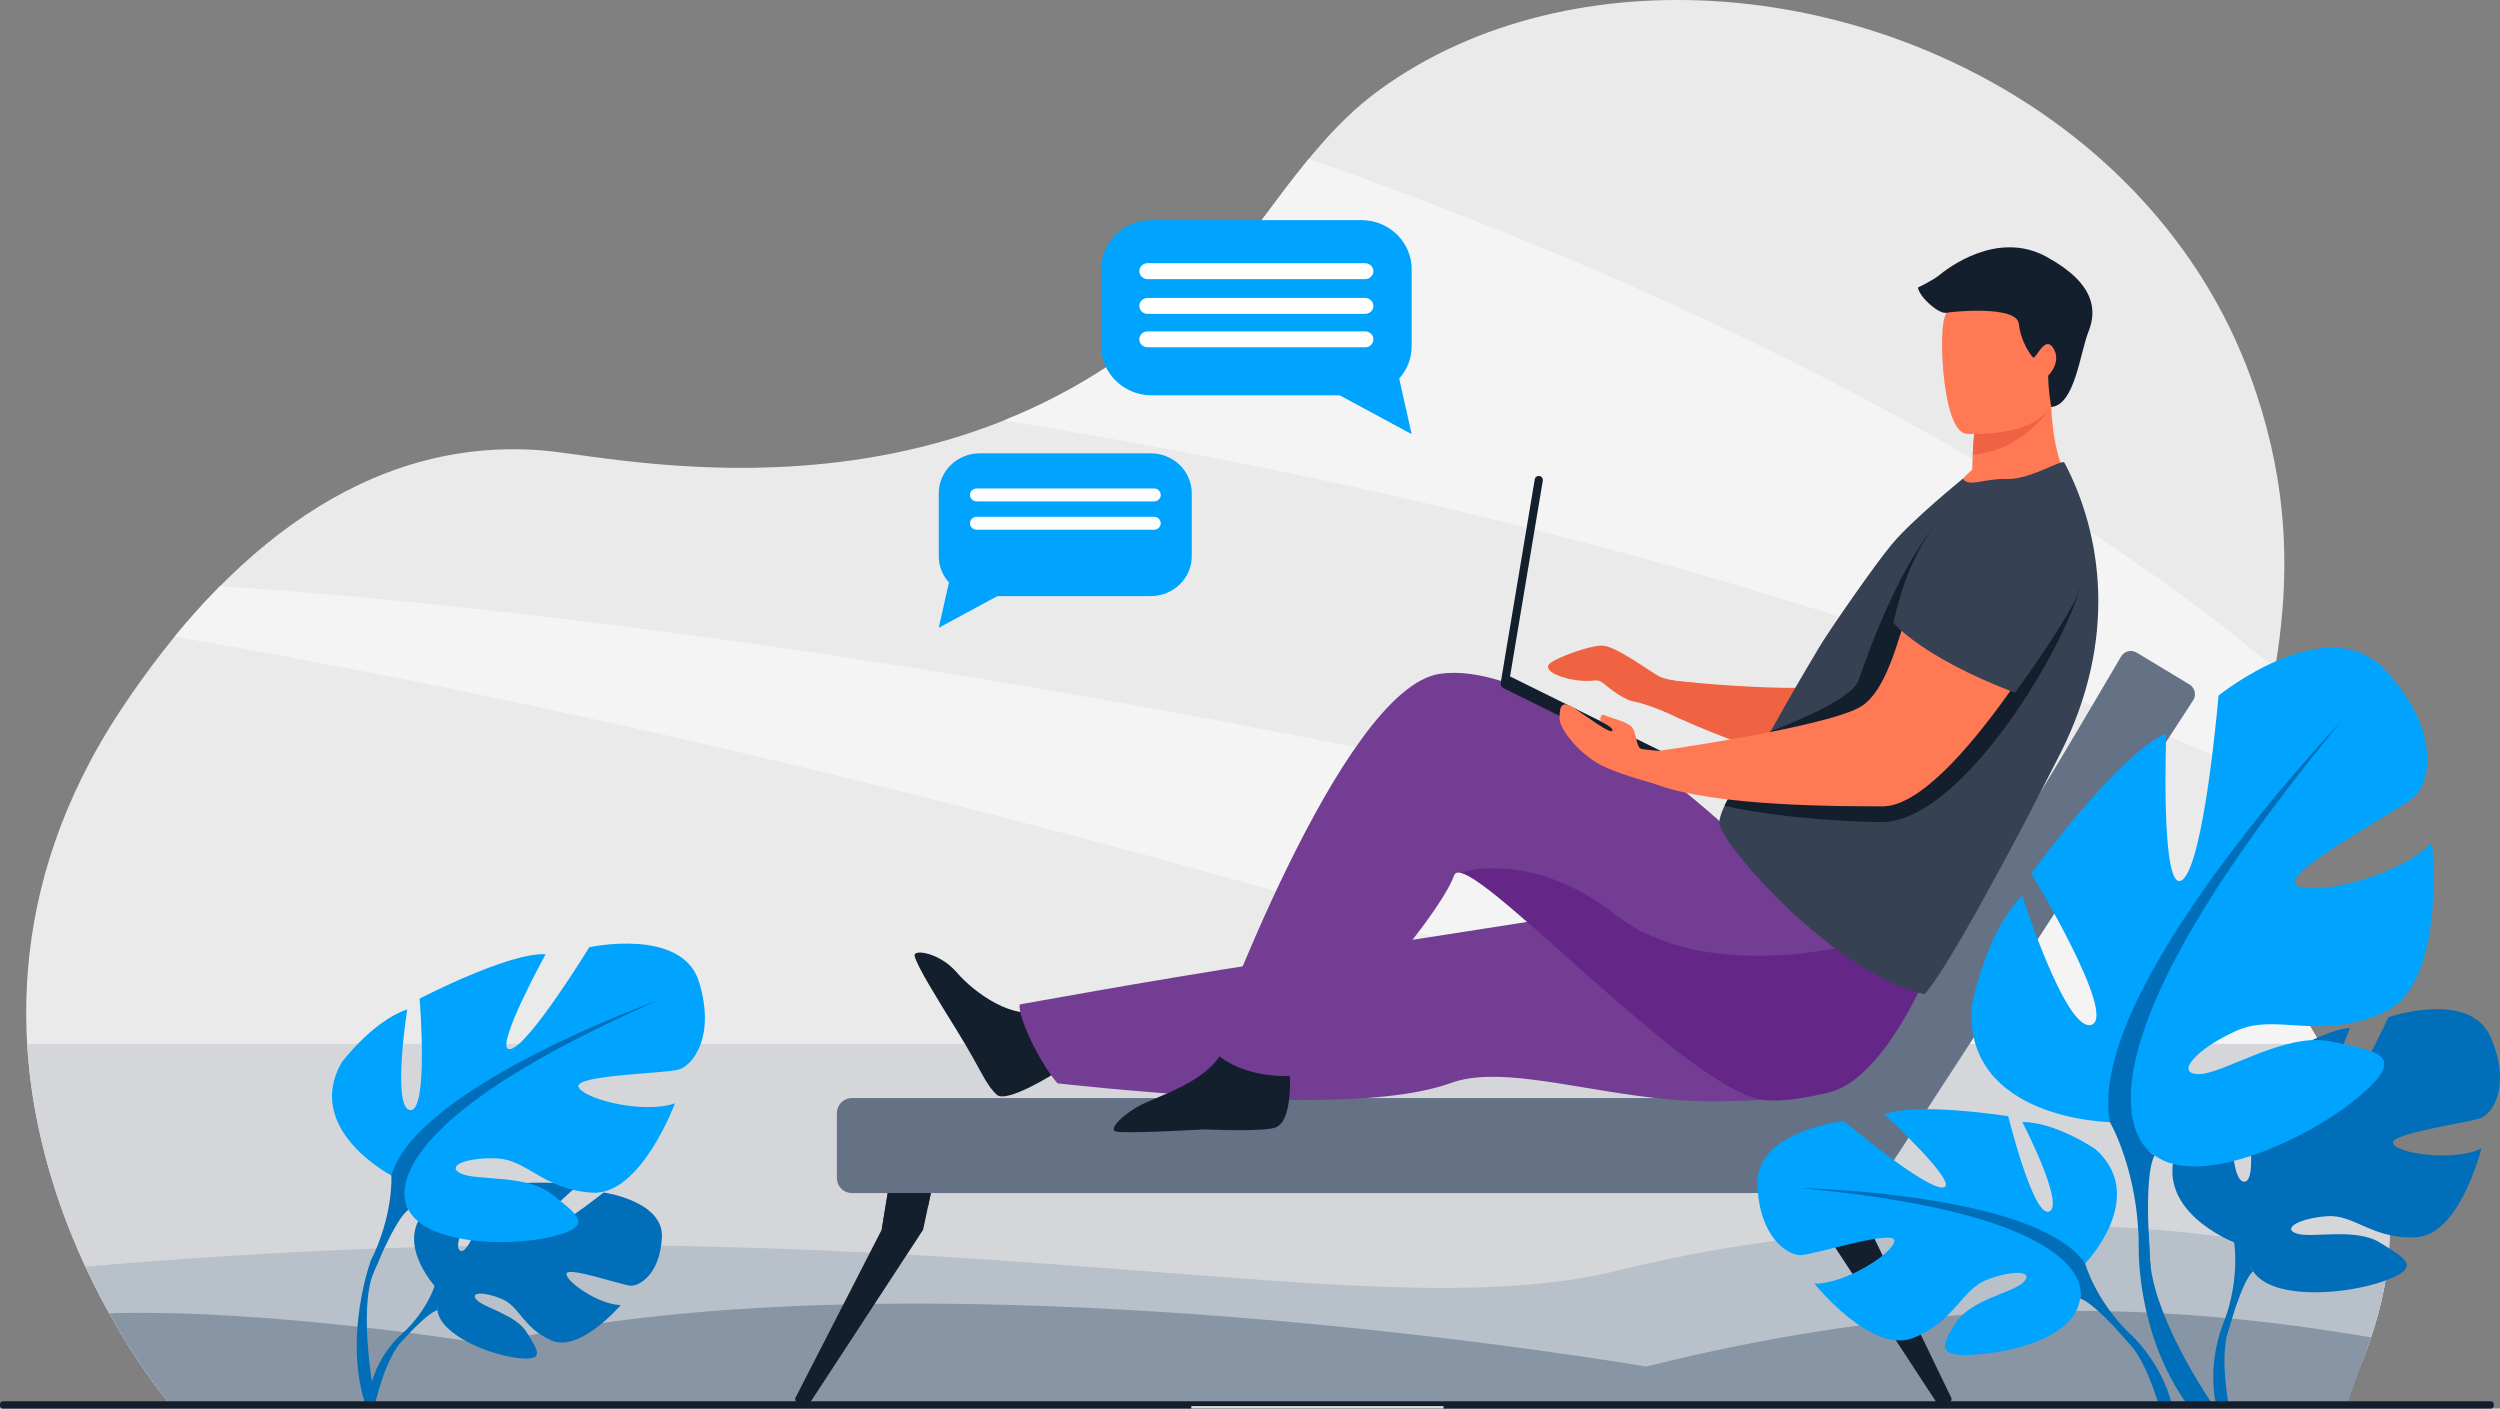 <svg width="1001" height="564" viewBox="0 0 1001 564" fill="none" xmlns="http://www.w3.org/2000/svg">
<rect x="0" y="0" width="1001" height="564" fill="#808080" stroke="none"/>
<g clip-path="url(#clip0_4_48)">
<path d="M937.774 563.023L68.523 562.744C68.523 562.744 -47.739 428.665 48.864 283.508C90.17 221.433 146.42 174.346 217.813 180.407C250.071 183.12 406.101 220.728 505.687 87.472C520.192 68.064 533.921 49.314 552.29 36.026C591.413 7.542 641.366 -2.767 689.076 0.616C778.554 6.961 867.961 61.038 900.929 150.353C929.494 227.713 905.178 282.797 901.87 318.556C891.727 426.503 998.958 439.436 937.774 563.023Z" fill="#EAEAEA"/>
<path d="M505.687 87.472C511.818 79.273 517.807 71.186 524.068 63.586C641.324 104.866 796.467 172.054 911.161 267.773C909.96 275.569 908.403 283.514 906.474 291.6C906.433 291.772 906.391 291.944 906.35 292.116C906.125 293.052 905.906 293.988 905.693 294.912C905.675 294.989 905.657 295.066 905.646 295.137C905.563 295.499 905.486 295.86 905.403 296.221C904.835 298.798 904.332 301.328 903.888 303.81C903.817 304.201 903.746 304.586 903.681 304.977C903.491 306.062 903.314 307.128 903.154 308.194C903.083 308.662 903.018 309.124 902.947 309.592C727.465 232.114 538.886 190.395 401.888 168.375C438.336 153.795 474.737 128.883 505.687 87.472Z" fill="#F4F4F4"/>
<path d="M88.058 234.715C275.932 246.564 627.435 301.832 915.83 393.801C933.501 430.211 960.386 457.143 956.338 503.483C774.695 435.206 430.382 317.33 69.925 254.893C75.772 247.76 81.72 241.107 88.058 234.715Z" fill="#F4F4F4"/>
<path d="M929.11 417.972C951.491 455.941 973.748 490.349 937.774 563.022L68.523 562.744C68.523 562.744 15.836 501.978 10.871 417.972H929.11Z" fill="#D5D6DA"/>
<path d="M955.509 510.468C889.525 485.035 752.083 482.683 648.562 508.554C543.396 534.835 371.014 477.695 34.211 507.18C50.248 541.665 68.523 562.738 68.523 562.738L937.774 563.017C947.757 542.856 953.255 525.634 955.509 510.468Z" fill="#B8C1C9"/>
<path d="M195.502 538.229C368.706 496.996 659.048 547.175 659.048 547.175C778.341 517.441 868.097 521.677 949.331 535.486C946.449 544.029 942.733 553.265 939.697 563.022L68.523 562.744C68.523 562.744 56.705 549.112 43.733 525.836C109.859 523.946 195.502 538.229 195.502 538.229Z" fill="#8895A5"/>
<path d="M341.052 439.673H721.813C759.374 416.994 809.652 330.15 849.396 262.684C850.751 260.604 853.556 260.006 855.64 261.363L876.82 274.171C878.897 275.528 879.494 278.336 878.139 280.421L752.84 472.985C751.154 475.544 749.893 477.695 745.704 477.695H341.052C337.768 477.695 335.081 475.005 335.081 471.717V445.65C335.081 442.362 337.768 439.673 341.052 439.673Z" fill="#657285"/>
<path d="M727.062 477.695L730.169 492.387L775.169 561.222C775.293 561.962 776.311 562.525 777.524 562.525C779.832 562.525 781.631 561.293 781.388 559.871L745.698 485.924L744.348 477.695H727.062Z" fill="#131F2D"/>
<path d="M727.062 477.695L730.169 492.387C732.305 486.534 745.698 485.924 745.698 485.924L744.348 477.695H727.062Z" fill="#131F2D"/>
<path d="M322.263 562.531C323.476 562.531 324.488 561.968 324.612 561.227L369.612 492.393L371.553 483.222L372.725 477.695H355.438L354.089 485.924L353.03 492.381L318.399 559.871C318.156 561.293 319.955 562.531 322.263 562.531Z" fill="#131F2D"/>
<path d="M353.03 492.381C357.427 485.379 371.547 483.228 371.547 483.228C371.547 483.228 371.547 483.228 371.553 483.222L372.725 477.695H355.438L354.089 485.924L353.03 492.381Z" fill="#131F2D"/>
<path d="M424.086 428.624C424.086 428.624 403.184 442.196 399.059 438.292C394.331 433.813 393.07 428.665 383.081 412.515C374.914 399.31 367.345 387.183 366.209 382.775C365.463 379.867 376.246 381.371 383.152 389.423C390.058 397.474 406.178 409.21 417.878 404.31C432.601 398.131 424.086 428.624 424.086 428.624Z" fill="#131F2D"/>
<path d="M680.631 273.555C680.631 273.555 668.328 272.897 664.44 270.871C660.557 268.845 646.893 258.549 641.514 258.507C636.129 258.466 623.884 263.205 620.955 265.308C615.688 269.094 629.915 273.626 638.36 272.465C639.584 272.299 640.821 272.643 641.774 273.436C644.603 275.8 650.615 280.469 654.438 280.948C659.575 281.6 683.193 291.66 683.193 291.66L680.631 273.555Z" fill="#EF6343"/>
<path d="M828.773 230.053C828.773 230.053 780.293 315.149 751.704 311.897C737.596 310.292 701.527 301.749 665.694 284.58C665.694 284.58 663.416 277.151 667.967 272.352C667.967 272.352 730.773 279.254 744.165 272.406C764.096 262.216 775.115 201.154 797.467 193.476C819.819 185.798 828.376 201.711 828.773 230.053Z" fill="#EF6343"/>
<path d="M685.655 440.976C675.612 441.023 665.629 440.099 655.924 438.802C625.932 434.791 598.663 427.22 580.956 433.624C577.429 434.903 573.446 435.97 569.103 436.847C564.706 437.735 559.936 438.434 554.894 438.967C535.933 440.982 513.161 440.668 491.916 439.465C455.19 437.386 423.423 433.772 423.423 433.772C415.949 425.152 407.309 406.573 408.32 402.172C412.102 401.573 454.444 393.623 509.244 385.074C531.495 381.608 555.154 377.917 577.98 374.363C581.027 373.883 584.063 373.415 587.069 372.947C594.053 371.857 600.929 370.785 607.622 369.742C659.078 361.715 700.059 355.328 700.059 355.328C700.059 355.328 758.853 405.027 746.591 421.74C736.489 435.508 726.737 440.798 685.655 440.976Z" fill="#723D92"/>
<path d="M516.097 424.323C516.097 424.323 518.777 447.83 510.978 451.349C506.551 453.346 482.258 452.208 482.258 452.208C482.258 452.208 449.385 454.104 446.544 452.996C443.703 451.888 451.053 444.85 458.954 441.402C468.671 437.161 486.785 430.768 490.508 418.333C495.1 403.025 516.097 424.323 516.097 424.323Z" fill="#131F2D"/>
<path d="M484.75 419.364C484.75 419.364 492.792 431.704 518.369 430.857C518.369 430.857 574.654 371.063 582.264 350.464C582.613 349.522 583.436 349.214 584.673 349.451C600.083 352.39 679.761 439.649 707.705 440.603C717.333 440.934 725.311 438.991 732.051 437.469C753.639 432.599 770.973 391.123 770.973 391.123L690.271 330.381C690.271 330.381 618.31 263.709 576.494 269.805C536.72 275.611 484.75 419.364 484.75 419.364Z" fill="#723D92"/>
<path opacity="0.5" d="M732.051 437.469C753.639 432.599 770.973 391.123 770.973 391.123L768.576 388.966L741.549 378.326C741.549 378.326 682.199 393.765 647.301 366.531C614.611 341.021 587.933 348.409 584.679 349.445C600.089 352.384 679.767 439.643 707.711 440.597C717.333 440.934 725.311 438.991 732.051 437.469Z" fill="#56127E"/>
<path d="M778.222 207.292C797.923 217.955 827.08 190.141 827.08 190.141C827.08 190.141 822.074 181.793 821.346 162.954C821.304 161.882 821.369 160.792 821.423 159.678C819.334 158.665 815.398 156.751 811.179 154.701L791.537 165.134C791.537 165.134 790.425 171.212 789.886 182.001C789.792 183.885 789.715 185.911 789.667 188.079C778.773 197.351 778.222 207.292 778.222 207.292Z" fill="#FF7955"/>
<path d="M825.009 301.577C806.823 337.555 778.713 389.938 770.505 398.078C734.134 389.873 687.981 337.016 688.419 329.19C688.857 321.364 702.947 303.544 708.054 294.403C708.61 293.366 709.22 292.228 709.877 291.251L710.078 290.872C710.185 290.676 710.291 290.481 710.403 290.285C716.061 280.066 722.263 269.455 728.512 258.981C732.442 252.405 750.562 226.214 757.545 217.86C765.919 207.848 785.969 191.657 785.969 191.657C788.182 195.301 794.739 191.462 803.438 191.788C812.854 192.137 825.737 183.624 826.601 185.253C841.638 213.743 848.118 255.841 825.009 301.577Z" fill="#364154"/>
<path d="M832.956 235.479C823.227 266.309 783.418 329.617 753.054 329.172C727.849 328.805 703.533 325.718 690.514 322.638C694.715 313.816 704.095 301.5 708.054 294.403C708.326 293.893 708.61 293.366 708.912 292.838C718.949 288.976 741.703 279.675 744.171 272.411C749.503 256.7 761.392 225.55 776.79 207.748C789.158 193.44 828.773 218.459 832.956 235.479Z" fill="#131F2D"/>
<path d="M791.537 165.134C791.537 165.134 790.425 171.212 789.886 182.001C806.841 180.816 817.475 168.381 821.34 162.954C821.334 161.882 821.363 160.792 821.417 159.678C819.328 158.665 815.392 156.751 811.173 154.701L791.537 165.134Z" fill="#EF6343"/>
<path d="M787.182 173.683C787.182 173.683 822.831 176.45 824.21 154.198C825.589 131.946 831.122 117.319 808.421 114.612C785.72 111.904 780.767 120.121 778.5 127.432C776.234 134.748 777.944 172.391 787.182 173.683Z" fill="#FF7955"/>
<path d="M683.578 309.877L604.622 270.836L617.736 192.475C617.884 191.58 617.286 190.739 616.392 190.591C615.505 190.443 614.658 191.041 614.511 191.936L600.882 273.377C600.734 274.26 601.184 275.137 601.988 275.534L681.205 314.705L683.578 309.877Z" fill="#131F2D"/>
<path d="M677.619 317.679C677.619 317.679 648.503 311.085 639.271 305.374C630.039 299.657 624.429 290.925 624.464 287.909C624.5 284.894 624.163 279.337 630.293 283.525C636.424 287.714 644.627 293.757 645.556 292.643C646.485 291.529 640.815 288.727 640.815 288.727C640.815 288.727 640.407 285.374 642.585 286.399C644.763 287.424 651.864 288.976 653.574 291.34C655.285 293.703 655.196 299.083 656.977 299.788C658.758 300.493 683.033 302.057 683.033 302.057L677.619 317.679Z" fill="#FF7955"/>
<path d="M832.294 233.388C832.294 233.388 782.619 322.928 753.841 322.851C739.644 322.816 686.365 323.171 662.445 313.822C662.445 313.822 661.771 310.831 664.102 300.659C664.102 300.659 732.951 290.937 745.508 282.649C764.197 270.32 764.913 210.2 786.282 200.099C807.658 190.004 837.803 206.456 832.294 233.388Z" fill="#FF7955"/>
<path d="M823.636 201.118C832.519 207.789 838.874 225.13 830.814 240.468C822.748 255.806 806.758 277.37 806.758 277.37C769.008 262.921 758.125 249.36 758.125 249.36C766.12 212.902 784.164 194.892 800.237 194.892C816.304 194.892 823.636 201.118 823.636 201.118Z" fill="#364154"/>
<path d="M821.346 162.948C821.346 162.948 820.227 157.764 820.079 150.442C820.079 150.442 825.814 144.873 822.008 139.203C818.582 134.097 815.055 144.369 813.972 143.078C812.883 141.781 809.196 137.023 808.338 129.636C807.48 122.248 782.276 124.689 779.276 125.24C776.275 125.791 768.694 119.167 767.901 115.127C767.901 115.127 773.683 112.461 776.565 110.103C779.453 107.745 799.485 91.957 819.334 102.769C839.182 113.581 839.567 124.44 836.211 132.835C832.85 141.224 830.761 162.19 821.346 162.948Z" fill="#131F2D"/>
<path d="M894.544 497.446C894.544 497.446 860.972 484.525 872.056 458.802C872.056 458.802 881.554 442.617 893.443 437.084C893.443 437.084 891.904 473.281 898.651 473.151C905.397 473.02 897.461 432.694 897.461 432.694C897.461 432.694 927.903 412.207 940.922 411.591C940.922 411.591 925.601 448.938 932.104 447.149C938.608 445.36 956.362 407.243 956.362 407.243C956.362 407.243 989.005 396.17 997.266 415.294C1005.52 434.412 998.26 445.62 993.472 447.587C988.685 449.548 956.734 453.749 958.161 457.777C959.587 461.806 982.081 465.319 993.549 459.851C993.549 459.851 985.028 494.52 967.392 495.379C949.757 496.238 942.822 486.238 931.933 486.966C921.044 487.695 913.599 491.735 919.399 493.856C925.198 495.977 943.141 491.392 952.906 497.535C962.67 503.679 970.369 507.221 954.699 512.873C939.028 518.525 909.741 520.646 902.148 509.052C894.544 497.446 894.544 497.446 894.544 497.446Z" fill="#016EB9"/>
<path d="M982.826 423.73C982.826 423.73 899.929 464.501 894.544 497.446C894.544 497.446 896.994 511.481 890.632 528.91L891.531 535.131C891.531 535.131 897.591 512.672 902.142 509.046C902.136 509.046 878.719 484.502 982.826 423.73Z" fill="#016EB9"/>
<path d="M892.354 562.531H887.271C883.554 543.994 890.626 528.91 890.626 528.91C890.626 528.91 897.473 517.145 892.437 531.908C889.49 540.575 890.78 553.407 892.354 562.531Z" fill="#016EB9"/>
<path d="M834.903 505.9C834.903 505.9 860.534 479.276 839.052 460.159C839.052 460.159 823.186 449.228 809.729 449.258C809.729 449.258 826.873 482.268 820.541 485.082C814.209 487.896 804.089 446.924 804.089 446.924C804.089 446.924 766.872 441.106 754.497 446.195C754.497 446.195 784.963 474.276 778.133 475.443C771.304 476.611 738.247 448.867 738.247 448.867C738.247 448.867 703.065 452.765 703.687 474.146C704.302 495.527 715.925 502.796 721.233 502.541C726.541 502.286 758.09 492.292 758.51 496.658C758.93 501.025 739.531 514.082 726.482 513.981C726.482 513.981 749.461 542.53 766.238 535.658C783.016 528.786 785.134 516.463 795.579 512.405C806.024 508.347 814.712 508.868 810.232 513.365C805.752 517.861 789.289 519.988 782.868 529.947C776.447 539.912 775.979 543.768 793.017 542.21C810.054 540.652 830.844 534.088 832.879 519.994C834.903 505.9 834.903 505.9 834.903 505.9Z" fill="#00A3FE"/>
<path d="M720.766 475.71C720.766 475.71 815.587 477.588 834.903 505.894C834.903 505.894 838.715 520.018 852.201 533.466L854.065 539.639C854.065 539.639 838.679 521.375 832.874 519.988C832.874 519.994 844.005 486.972 720.766 475.71Z" fill="#016EB9"/>
<path d="M852.201 533.466C852.201 533.466 865.132 544.26 869.807 562.863L864.09 561.69C861.492 553.105 857.456 542.921 851.811 537.038C840.727 525.498 852.201 533.466 852.201 533.466Z" fill="#016EB9"/>
<path d="M844.828 449.299C844.828 449.299 786.88 448.411 789.377 403.339C789.377 403.339 794.774 373.569 809.687 358.604C809.687 358.604 827.429 414.216 837.561 410.27C847.692 406.325 813.327 349.73 813.327 349.73C813.327 349.73 848.017 301.826 867.369 293.662C867.369 293.662 864.895 358.669 873.742 352.348C882.595 346.027 888.306 278.502 888.306 278.502C888.306 278.502 931.554 243.613 954.64 267.951C977.731 292.288 972.961 313.277 966.807 318.905C960.652 324.534 914.653 348.64 919.044 353.936C923.435 359.232 959.409 352.058 973.731 337.413C973.731 337.413 980.057 394.594 953.864 405.691C927.666 416.787 911.623 405.519 895.561 412.669C879.494 419.82 870.47 430.075 880.424 430.057C890.377 430.045 914.972 413.138 933.152 417.006C951.331 420.875 964.937 421.953 944.366 439.21C923.796 456.468 880.666 475.953 862.747 462.629C844.828 449.299 844.828 449.299 844.828 449.299Z" fill="#00A3FE"/>
<path d="M937.507 288.727C937.507 288.727 834.72 396.467 844.828 449.3C844.828 449.3 856.314 469.17 856.35 499.07L861.155 507.98C861.155 507.98 857.865 470.639 862.741 462.629C862.747 462.623 813.717 438.499 937.507 288.727Z" fill="#016EB9"/>
<path d="M875.885 562.531C855.16 533.851 856.356 499.07 856.356 499.07C856.356 499.07 860.19 477.47 860.759 502.601C861.256 524.455 880.933 554.96 886.046 562.537H875.885V562.531Z" fill="#016EB9"/>
<path d="M174.027 514.864C174.027 514.864 156.894 496.024 172.062 483.281C172.062 483.281 183.205 476.065 192.472 476.35C192.472 476.35 180.021 498.75 184.329 500.811C188.638 502.873 196.408 474.851 196.408 474.851C196.408 474.851 222.151 471.575 230.578 475.319C230.578 475.319 209.042 494.064 213.723 495C218.405 495.936 241.715 477.475 241.715 477.475C241.715 477.475 265.866 480.852 265.025 495.562C264.185 510.278 256.036 515.053 252.385 514.775C248.734 514.496 227.204 506.996 226.826 509.994C226.453 512.992 239.555 522.364 248.544 522.554C248.544 522.554 232.158 541.766 220.742 536.707C209.321 531.647 208.102 523.116 200.988 520.119C193.875 517.121 187.88 517.305 190.881 520.492C193.875 523.679 206.675 526.481 210.901 533.466C215.126 540.451 218.872 545.143 207.167 543.733C195.467 542.329 176.275 534.361 175.151 524.615C174.026 514.864 174.027 514.864 174.027 514.864Z" fill="#016EB9"/>
<path d="M253.225 496.315C253.225 496.315 187.88 495.746 174.026 514.87C174.026 514.87 171.127 524.52 161.575 533.519L160.173 537.738C160.173 537.738 171.127 525.462 175.151 524.615C175.151 524.615 168.126 501.653 253.225 496.315Z" fill="#016EB9"/>
<path d="M161.575 533.514C161.575 533.514 147.875 544.302 147.455 562.868L150.006 563.022C150.006 563.022 153.906 543.727 161.771 535.99C169.63 528.253 161.575 533.514 161.575 533.514Z" fill="#016EB9"/>
<path d="M156.705 470.668C156.705 470.668 121.411 452.25 136.821 425.353C136.821 425.353 149.296 408.748 163.055 404.162C163.055 404.162 156.823 443.766 164.256 444.471C171.689 445.176 168.02 399.837 168.02 399.837C168.02 399.837 204.06 381.134 218.446 382.1C218.446 382.1 196.917 421.236 204.29 420.087C211.67 418.937 235.963 379.256 235.963 379.256C235.963 379.256 273.245 371.187 279.927 393.244C286.608 415.306 277.222 426.716 271.707 428.268C266.197 429.826 230.542 430.425 231.607 435.034C232.672 439.637 256.959 446.331 270.257 441.764C270.257 441.764 256.539 478.808 237.046 477.541C217.552 476.267 211.173 464.401 199.112 463.838C187.052 463.269 178.352 466.776 184.466 469.839C190.579 472.902 210.877 470.112 220.843 478.092C230.808 486.072 238.827 490.935 220.89 495.183C202.953 499.431 170.482 498.08 163.587 484.377C156.705 470.668 156.705 470.668 156.705 470.668Z" fill="#00A3FE"/>
<path d="M263.019 400.714C263.019 400.714 166.765 435.129 156.711 470.674C156.711 470.674 157.646 486.415 148.461 504.775L148.668 511.724C148.668 511.724 158.143 487.79 163.605 484.377C163.599 484.377 140.934 454.448 263.019 400.714Z" fill="#016EB9"/>
<path d="M148.461 504.769C148.461 504.769 137.176 535.623 146.55 563.099L150.373 561.95C150.373 561.95 142.697 523.892 150.077 508.294C157.462 492.695 148.461 504.769 148.461 504.769Z" fill="#016EB9"/>
<path d="M1.189 564H997.337C997.994 564 998.526 563.461 998.526 562.809V562.252C998.526 561.595 997.988 561.062 997.337 561.062H1.189C0.533 561.062 0 561.601 0 562.252V562.809C0 563.461 0.539 564 1.189 564Z" fill="#131F2D"/>
<path d="M461.031 88.136H545.135C556.184 88.136 565.227 96.945 565.227 107.71V138.706C565.227 143.623 563.333 148.131 560.232 151.579L565.227 173.831L536.413 158.28H461.031C449.982 158.28 440.94 149.47 440.94 138.706V107.71C440.94 96.945 449.982 88.136 461.031 88.136Z" fill="#00A3FE"/>
<path d="M459.451 111.756H546.645C548.438 111.756 549.905 110.322 549.905 108.575C549.905 106.827 548.438 105.393 546.645 105.393H459.451C457.658 105.393 456.19 106.821 456.19 108.575C456.184 110.322 457.652 111.756 459.451 111.756Z" fill="white"/>
<path d="M459.451 125.666H546.645C548.438 125.666 549.905 124.239 549.905 122.485C549.905 120.737 548.438 119.304 546.645 119.304H459.451C457.658 119.304 456.19 120.731 456.19 122.485C456.184 124.239 457.652 125.666 459.451 125.666Z" fill="white"/>
<path d="M459.451 139.055H546.645C548.438 139.055 549.905 137.628 549.905 135.874C549.905 134.126 548.438 132.693 546.645 132.693H459.451C457.658 132.693 456.19 134.12 456.19 135.874C456.184 137.628 457.652 139.055 459.451 139.055Z" fill="white"/>
<path d="M460.806 181.515H392.259C383.252 181.515 375.885 188.695 375.885 197.469V222.73C375.885 226.741 377.429 230.414 379.956 233.222L375.885 251.357L399.367 238.679H460.806C469.813 238.679 477.181 231.498 477.181 222.724V197.463C477.181 188.695 469.813 181.515 460.806 181.515Z" fill="#00A3FE"/>
<path d="M462.102 200.769H391.034C389.573 200.769 388.377 199.602 388.377 198.18C388.377 196.752 389.573 195.591 391.034 195.591H462.096C463.558 195.591 464.753 196.758 464.753 198.18C464.759 199.602 463.564 200.769 462.102 200.769Z" fill="white"/>
<path d="M462.102 212.108H391.034C389.573 212.108 388.377 210.941 388.377 209.519C388.377 208.091 389.573 206.93 391.034 206.93H462.096C463.558 206.93 464.753 208.097 464.753 209.519C464.759 210.941 463.564 212.108 462.102 212.108Z" fill="white"/>
<rect x="477" y="563" width="101" height="84" fill="#D9D9D9"/>
</g>
<defs>
<clipPath id="clip0_4_48">
<rect width="1001" height="564" fill="white"/>
</clipPath>
</defs>
</svg>
